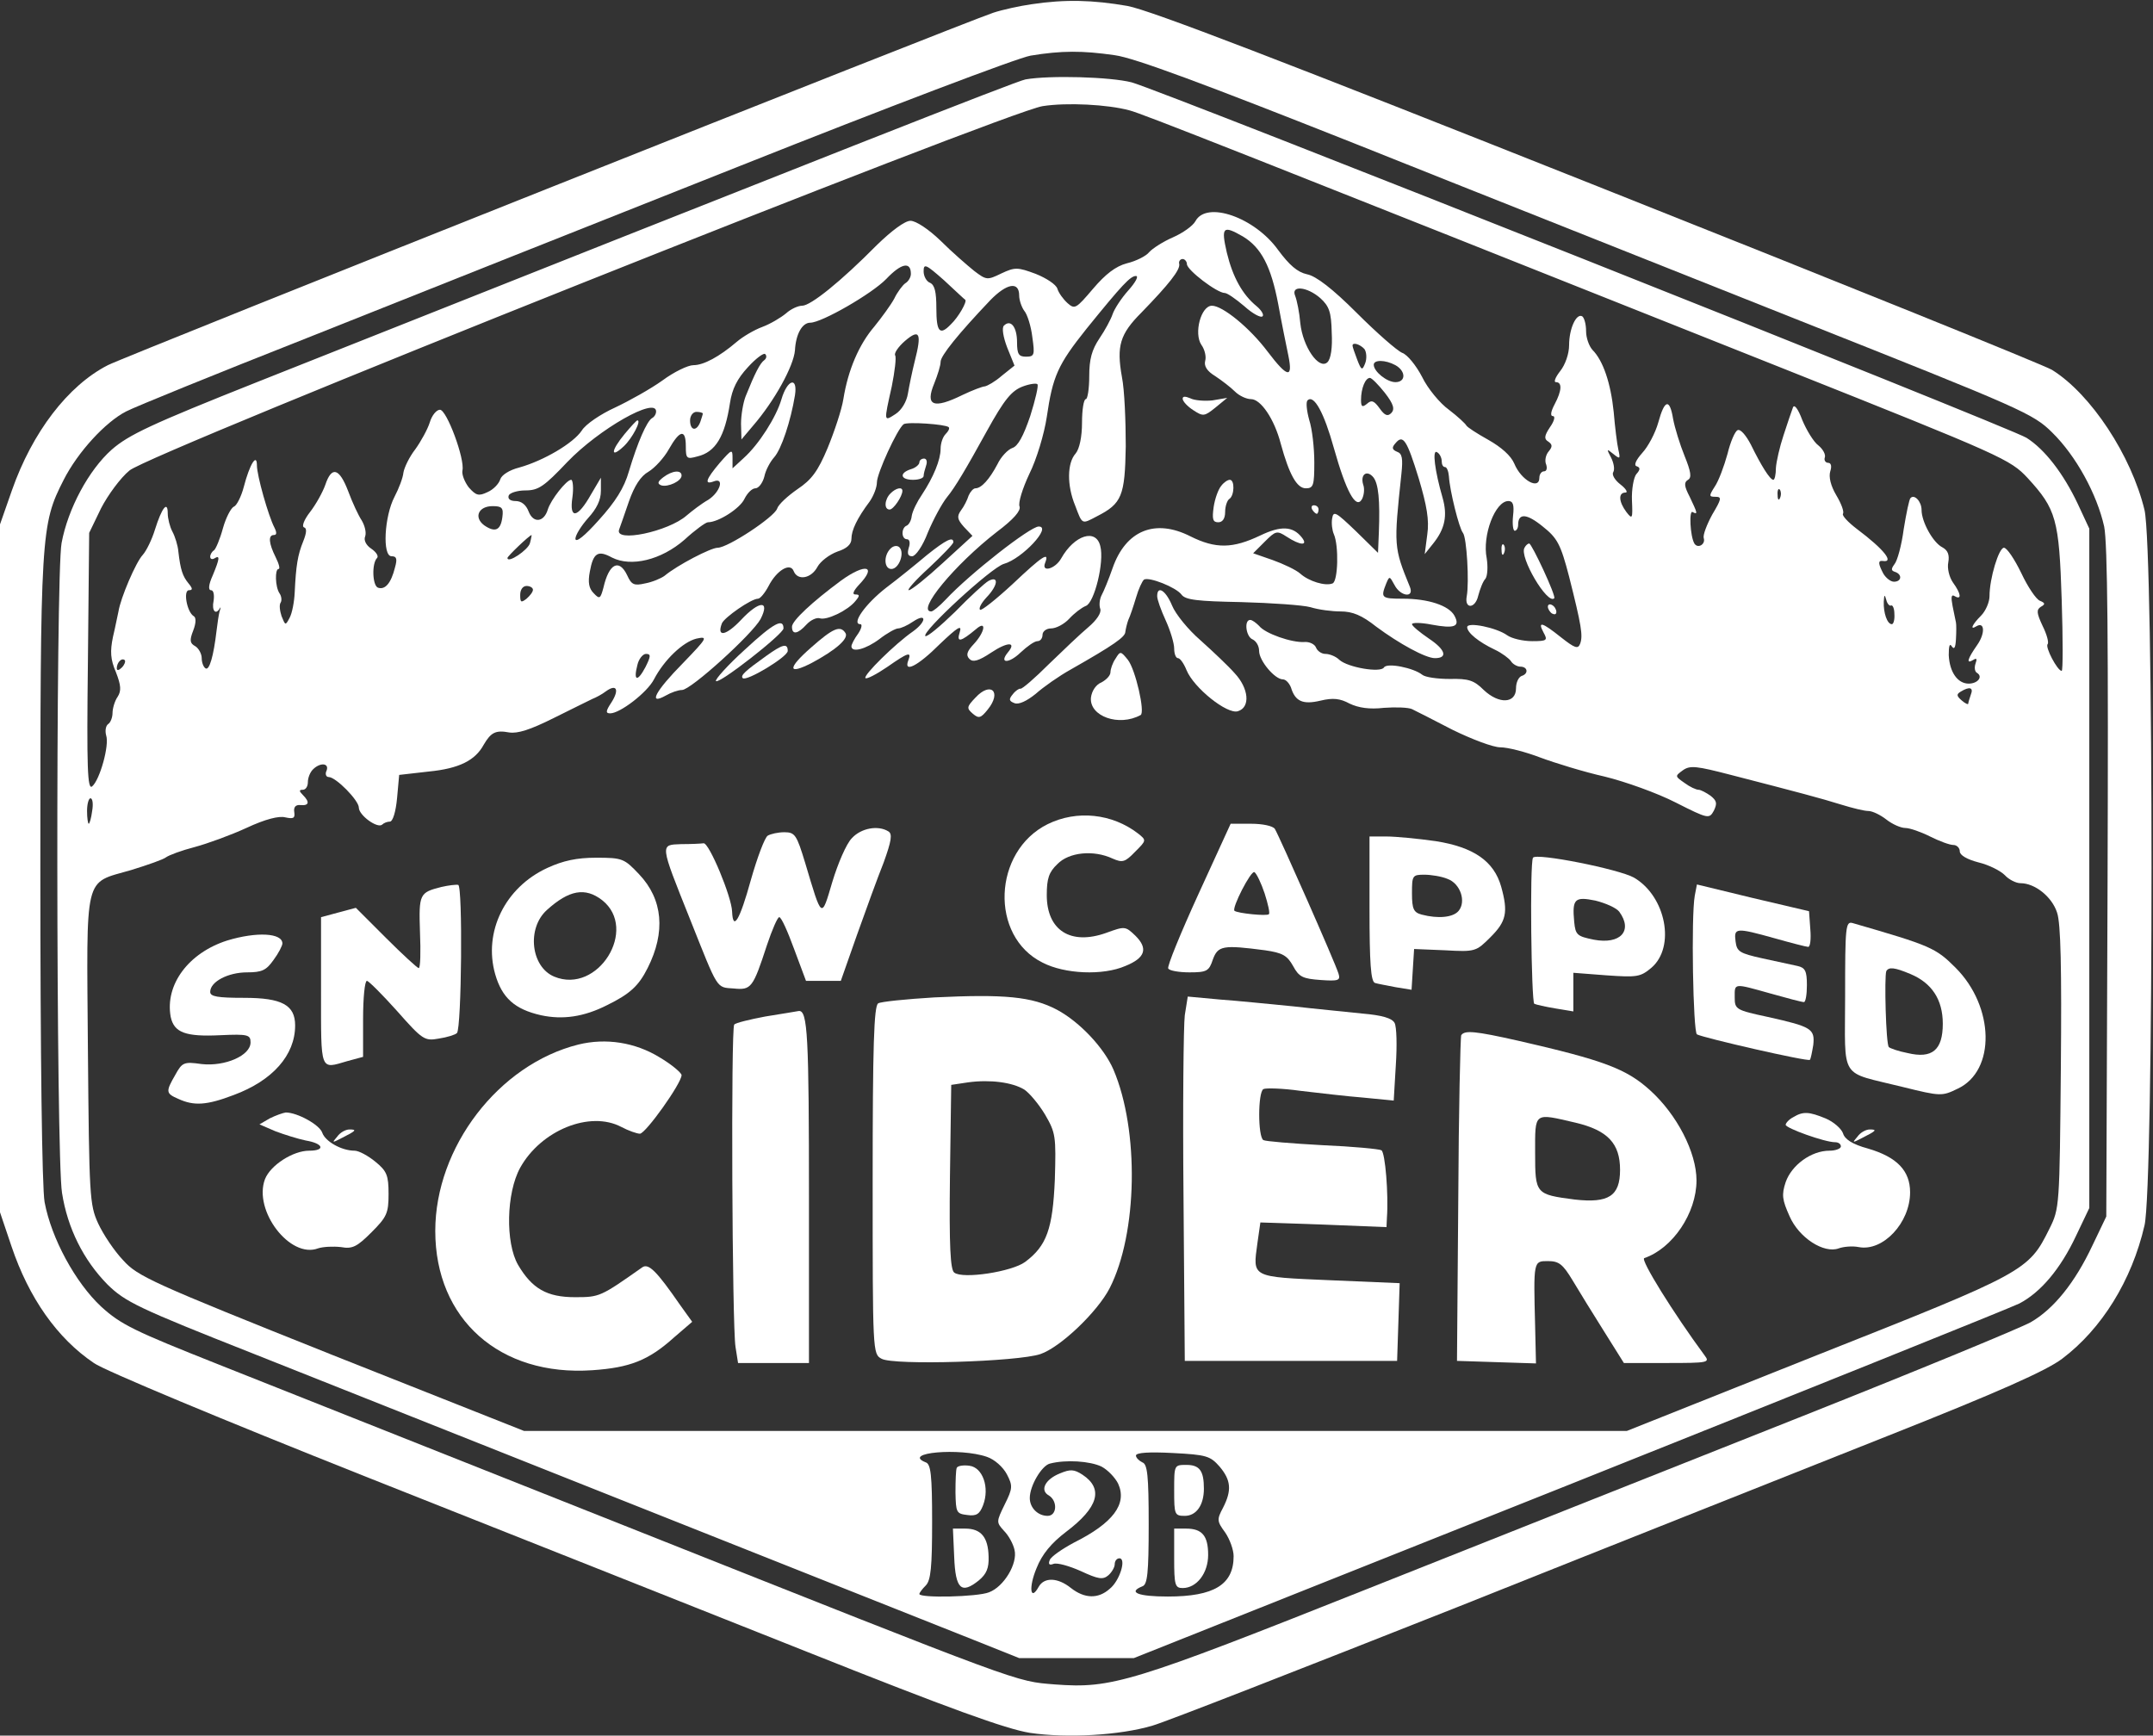 <svg width="676" height="545" viewBox="0 0 676 545" fill="none" xmlns="http://www.w3.org/2000/svg">
<rect x="0" y="0" width="676" height="545" fill="#333333" stroke="none"/>
<path d="M323.867 1.333C320.133 1.867 314.667 3.067 311.867 4C302.933 6.933 39.6 111.733 33.867 114.667C21.333 121.067 10.133 135.733 3.733 154L0 164.667V272.667V380.667L3.6 391.333C9.067 407.6 18 420.267 29.467 428C32.533 430.267 70.667 446.133 114.267 463.467C157.733 480.667 220.4 505.6 253.333 518.667C298.133 536.533 315.867 542.933 323.333 544.133C334.933 545.867 351.6 544.933 361.867 541.867C365.733 540.8 408.667 524 457.2 504.8C505.6 485.467 566.8 461.2 592.933 450.8C627.6 437.067 642.533 430.4 647.467 426.667C659.867 417.333 669.333 402.133 673.333 384.8C676.267 372.4 676.267 172.533 673.333 160.133C669.2 143.067 656.533 123.733 644.267 116.133C641.867 114.667 577.867 88.8 502 58.667C402.4 19.067 361.2 3.2 354 1.867C343.2 0 334.533 -0.267 323.867 1.333ZM350 17.333C356.133 18.133 378.267 26.4 425.333 45.067C462 59.733 524.933 84.667 565.067 100.667C634.933 128.4 638.4 129.867 644.4 135.867C651.867 143.2 658.4 155.2 660.667 165.333C661.733 170.667 662 201.067 661.733 277.333L661.333 382L656.933 391.2C651.467 402.8 644.8 411.067 637.6 415.2C634.533 416.933 602.267 430.267 566 444.667C529.733 459.067 468.533 483.333 430 498.667C354.933 528.533 349.067 530.267 331.2 528.933C318.533 527.867 322.933 529.467 197.067 479.467C142.933 458 85.2 435.067 68.8 428.533C42.267 418 38 416 31.733 410.267C23.733 402.8 16.133 388.933 14 377.467C13.2 373.067 12.667 332.133 12.667 272.8C12.667 167.2 12.8 164.8 20 150.667C24.4 142 33.067 132.533 39.6 129.2C42.4 127.733 68 117.333 96.4 106.133C124.8 94.8 185.867 70.533 232.267 52.133C278.533 33.733 319.6 18.133 323.6 17.467C333.333 15.867 339.867 15.867 350 17.333Z" fill="white"/>
<path d="M322 24.933C319.067 25.467 260.933 48.4 80.666 120C47.467 133.2 40.4 136.533 35.066 141.2C27.866 147.6 21.333 159.733 19.333 170.533C17.466 180.4 17.6 363.2 19.466 374.533C21.2 385.733 26.267 395.733 33.733 403.333C39.333 408.8 43.066 410.667 79.867 425.2C102 434 158.667 456.533 206 475.333C253.333 494.133 298.267 512 306 515.067L320 520.667H338H356L492.533 466.267C567.6 436.267 631.333 410.667 634 409.333C640.667 405.867 646.933 398.533 651.867 388L656 379.333V272.667V166L652.4 158.267C647.867 148.667 642 141.067 636.266 137.467C630.533 134 364.667 28.4 355.333 25.867C348.667 24.133 329.6 23.6 322 24.933ZM354.667 34.667C358.4 35.6 387.467 47.067 560.267 115.867C628.933 143.2 631.2 144.267 636.667 150.133C645.6 159.867 646.533 163.067 647.333 188.4C647.733 200.667 647.733 210.667 647.333 210.667C646 210.667 642 203.067 642.933 202.267C643.333 201.733 642.667 199.2 641.333 196.533C639.466 192.533 639.333 191.467 640.8 190.533C642.266 189.733 642.133 189.333 640.533 188.667C639.333 188.267 636.667 184.267 634.667 180C632.533 175.6 630.133 172 629.2 172C627.6 172 624.667 181.6 624.667 187.2C624.667 189.067 623.466 191.867 622 193.333C619.2 196.133 618.4 198 620.533 196.667C623.2 195.067 623.333 198.933 620.8 202.533C617.733 206.933 617.2 208.667 619.6 207.2C620.667 206.533 620.8 206.933 620.266 208.4C619.867 209.6 620 210.933 620.8 211.333C622.667 212.533 620.933 214.667 618.133 214.667C614.667 214.667 612.133 211.067 611.867 205.733C611.867 202.933 612.133 201.867 612.8 202.933C613.6 204.133 614 203.333 614.133 200.667C614.266 198.4 614.266 196.133 614.133 195.467C614 194.667 613.466 192.4 613.067 190.267C612.533 187.467 612.667 186.533 613.733 187.2C616 188.533 615.733 186.4 613.2 182.933C612 181.2 611.333 178.4 611.733 176.533C612.133 174.267 611.6 172.8 609.867 171.867C606.933 170.4 603.333 163.867 603.333 160.133C603.333 157.467 601.067 155.067 599.867 156.4C599.466 156.667 598.533 161.2 597.733 166.133C597.067 171.2 595.733 176.133 594.8 177.2C593.733 178.667 593.733 179.2 595.067 179.6C597.333 180.4 597.067 182.667 594.667 182.667C593.6 182.667 592.133 181.467 591.333 180.133C589.733 177.067 589.6 176 591.067 176.133C594.933 176.8 591.6 172.533 583.067 166.133C580.266 164 578.266 161.867 578.667 161.333C579.067 160.667 578.133 158.133 576.533 155.467C574.8 152.533 574.133 149.733 574.667 148C575.2 146.4 574.933 145.333 574 145.333C573.2 145.333 572.667 144.533 572.933 143.733C573.333 142.8 572.4 141.067 570.933 139.867C569.466 138.8 567.2 135.067 565.867 131.867C564.533 128.267 563.333 126.8 562.933 128C562.533 129.067 561.2 132.933 560 136.667C558.8 140.267 557.733 144.933 557.6 146.933C557.6 149.067 557.2 150.667 556.8 150.667C555.733 150.667 552.933 146.133 549.733 139.6C548.267 136.8 546.533 134.667 545.6 135.067C544.8 135.333 543.333 138.667 542.4 142.533C541.333 146.4 539.6 151.067 538.4 152.8C536.533 155.733 536.533 156 538.667 156C540.667 156 540.533 156.667 537.6 161.6C535.867 164.8 534.667 168 534.933 168.933C535.6 170.933 533.067 172.4 532 170.667C530.667 168.4 530.267 160 531.467 160.8C533.2 161.733 532.933 161.067 530.533 156C528.8 152.667 528.667 151.467 530 150.667C531.2 150 530.933 148.133 528.933 143.2C527.467 139.6 525.867 134.4 525.333 131.6C524.267 125.067 522.667 125.333 520.667 132.667C519.733 136 517.467 140.267 515.6 142.267C513.6 144.533 512.933 146.133 513.867 146.4C515.067 146.8 515.067 147.467 513.733 148.933C512.933 150 512.267 153.733 512.4 157.067C512.667 162.933 512.533 163.2 510.667 160.8C508.267 157.6 508 154.667 510.4 154.667C511.2 154.667 510.533 153.467 508.8 152.133C507.067 150.8 506 149.067 506.533 148.267C507.067 147.333 506.667 145.333 505.867 143.733C504.4 140.933 504.4 140.8 506.533 142.533C508.667 144.267 508.8 144.133 508.133 141.2C507.733 139.467 507.067 134.133 506.667 129.333C505.733 120.267 503.333 113.2 500 109.867C498.933 108.667 498 106.133 498 104C498 101.867 497.467 99.867 496.8 99.333C494.933 98.267 492.667 103.2 492.667 108.4C492.667 111.067 491.467 114.533 489.867 116.533C488.4 118.4 487.733 120 488.533 120C490.533 120 490.4 122.667 488.133 126.933C486.933 129.2 486.667 130.667 487.6 130.667C488.4 130.667 488 132.267 486.667 134.133C484.8 136.933 484.8 137.867 486.133 138.667C487.467 139.6 487.467 140.267 486.267 141.733C485.333 142.8 484.933 144.667 485.467 145.867C485.867 147.067 485.6 148 484.8 148C484 148 483.333 148.933 483.333 150C483.333 154 477.6 150.8 475.467 145.6C474.4 143.067 471.333 140.4 467.333 138.133C463.733 136.133 460.667 134.133 460.4 133.6C460.133 133.067 457.733 130.8 454.933 128.667C452.133 126.667 448.267 122 446.533 118.4C444.667 114.8 441.867 111.333 440.267 110.8C438.667 110.133 432.267 104.533 426 98.267C418.4 90.667 413.2 86.667 410.4 86.133C407.333 85.467 404.8 83.2 401.333 78.533C394 68.267 378.8 62.933 375.333 69.467C374.533 70.933 371.333 73.2 368.267 74.533C365.2 75.867 361.867 78 360.8 79.2C359.867 80.4 356.667 82 353.867 82.667C350.267 83.6 347.067 86.133 343.2 90.667C337.867 96.933 337.467 97.2 335.2 95.2C333.867 94 332.4 92 332 90.667C331.6 89.333 328.533 87.333 325.2 86C319.467 83.867 318.667 83.867 314.4 85.867C310 88 309.733 88 305.867 85.067C303.733 83.333 298.933 79.2 295.333 75.6C291.6 72 287.6 69.333 285.867 69.333C284.133 69.333 280 72.4 275.333 76.933C264 88.4 254.533 96 251.867 96C250.533 96 248.267 97.067 246.8 98.4C245.2 99.733 241.867 101.733 239.333 102.667C236.8 103.6 233.2 105.733 231.333 107.333C225.867 112 220.933 114.667 217.733 114.667C216 114.667 211.6 116.8 208 119.467C204.267 122.133 197.6 125.867 193.067 128C188.667 130 183.867 133.2 182.667 135.2C180 139.2 170.667 144.667 163.067 146.8C159.867 147.6 157.467 149.2 157.067 150.533C156.667 151.867 154.933 153.733 153.066 154.533C150.267 155.867 149.467 155.6 147.2 153.067C145.867 151.333 144.933 148.933 145.2 147.733C146 144.133 140.267 128.667 138.133 128.667C137.067 128.667 135.6 130.4 134.933 132.667C134.267 134.8 132.133 138.667 130.4 141.067C128.533 143.467 126.933 146.8 126.667 148.4C126.533 150 125.2 153.467 123.867 156C120.667 162.133 120 174.667 122.933 174.667C124.533 174.667 124.8 175.467 124 178.267C122.8 183.067 120.933 185.333 118.667 184.533C116.933 183.867 116.667 176.933 118.4 175.2C118.933 174.667 118.133 173.333 116.533 172.267C114.933 171.2 114.133 169.6 114.667 168.4C115.066 167.2 114.533 165.067 113.6 163.467C112.533 161.867 110.667 157.867 109.333 154.267C106.533 146.933 104.133 146.267 102.133 152.267C101.333 154.533 99.2 158.4 97.333 160.8C95.466 163.2 94.666 165.333 95.466 165.6C96.4 165.867 96.266 167.333 95.2 170C93.466 174.267 92.933 177.6 92.533 186C92.4 188.933 91.733 192.533 90.933 194C89.6 196.533 89.6 196.4 88.4 193.467C87.867 191.867 87.6 189.867 88.133 189.2C88.533 188.533 88.4 187.2 87.733 186.267C86.4 184.267 86.266 178.667 87.466 178.667C88 178.667 87.6 177.067 86.533 174.933C84.4 170.667 84.133 168 86 168C86.933 168 86.933 167.2 86.133 165.6C84.266 162 80.666 149.333 80.666 146.133C80.666 142.133 78.4 145.733 76.533 152.933C75.733 156 74.266 158.8 73.466 159.067C72.533 159.467 70.933 162.533 70 165.867C69.067 169.333 67.733 172.4 67.2 172.8C66.533 173.2 66 174.133 66 174.8C66 175.6 66.666 175.733 67.333 175.333C69.067 174.267 69.067 175.2 66.8 180.667C65.466 183.6 65.333 185.333 66.266 185.333C67.067 185.333 67.333 186.8 67.067 188.667C66.4 191.733 67.733 193.333 69.067 190.933C69.333 190.4 69.333 190.933 68.933 192C68.666 193.067 68.266 195.733 68 198C67.067 206 65.733 210.667 64.533 209.867C63.867 209.467 63.333 208 63.333 206.667C63.333 205.333 62.4 203.6 61.333 202.933C59.6 202 59.467 201.067 60.666 198C61.6 195.6 61.6 193.867 60.8 193.467C58.666 192.133 57.467 185.333 59.333 185.333C60.533 185.333 60.533 184.8 59.2 183.2C57.333 180.933 56.666 178.933 56 173.2C55.867 171.333 54.933 168.4 54.133 166.933C53.333 165.467 52.666 162.8 52.666 161.2C52.666 157.067 50.8 159.467 48.666 166.267C47.733 169.333 46 172.933 44.8 174.267C42.666 176.533 37.867 187.733 37.2 192C36.933 193.067 36.267 196.667 35.467 200C34.533 204.533 34.666 207.067 36.4 211.067C38 215.2 38.133 216.933 36.933 218.8C36 220.133 35.333 222.533 35.333 223.867C35.333 225.333 34.666 226.933 34 227.333C33.2 227.867 32.933 229.467 33.333 230.933C34.4 234 31.333 244.933 28.933 246.933C27.466 248.133 27.2 241.333 27.6 207.867L28 167.333L31.733 159.6C33.867 155.467 37.867 150 40.666 147.733C47.066 142.267 315.733 35.2 327.333 33.333C334.933 32.133 347.867 32.8 354.667 34.667ZM390.267 74.267C396 77.733 399.067 83.6 401.333 95.467C402.4 101.333 403.867 108.533 404.533 111.733C406 118.933 404.267 118.667 398 110.4C392.4 102.933 383.867 96 380.533 96C377.067 96 374.8 104.667 377.2 108.267C378.267 109.733 378.8 112 378.4 113.333C378 114.933 378.933 116.533 381.6 118.133C383.6 119.467 386.4 121.6 387.733 122.933C389.067 124.267 391.333 125.333 392.8 125.333C395.867 125.333 400.133 131.6 402.133 139.333C404.8 149.067 407.2 153.333 410 153.333C412.4 153.333 412.667 152.4 412.667 145.2C412.667 140.667 412 134.667 411.067 131.867C410.267 128.933 410 126.267 410.533 125.733C412.533 123.733 415.733 129.6 418.8 140.667C422.667 154.4 425.733 160 427.6 156.8C428.267 155.6 428.533 153.467 428 152.133C427.067 148.933 429.2 147.467 431.2 149.867C432.8 151.867 433.333 157.067 432.933 167.2L432.667 173.6L425.733 166.8C419.467 160.8 418.667 160.267 418.267 162.8C418 164.267 418.267 166.533 418.8 167.733C420.4 171.333 420.133 182.533 418.4 183.2C416.133 184.133 410.933 182.533 408.267 180.133C406.933 178.933 402.933 177.067 399.6 175.867L393.467 173.733L397.067 170.133C400.533 166.667 400.933 166.533 404 168.533C408.267 171.333 410.933 171.467 408.667 168.667C405.867 165.2 402.133 165.067 395.733 168.133C387.067 172.267 381.733 172.4 373.733 168.4C362.667 162.8 353.467 166.533 349.333 178.4C348.133 181.867 346.533 185.733 345.867 186.933C345.2 188.267 345.067 190.133 345.467 191.2C345.867 192.4 344.4 194.667 341.733 196.933C339.333 198.933 333.733 204.267 329.333 208.533C324.933 212.933 320.933 216.4 320.4 216.267C320 216.133 318.8 216.933 318 218C316.667 219.6 316.8 220.133 318.533 220.8C319.867 221.333 322.4 220.133 325.2 217.867C327.6 215.733 332.533 212.267 336.133 210.267C349.733 202.533 353.333 200 353.333 198.4C353.467 197.467 353.867 195.733 354.267 194.667C354.8 193.6 355.867 190.4 356.667 187.733C357.467 184.933 358.667 182.4 359.2 182C360.8 181.067 369.2 184.4 370.933 186.667C372.133 188.4 376 188.8 389.733 189.067C399.2 189.333 409.067 190 411.467 190.667C414 191.467 418.267 192 420.933 192C424.667 192 427.6 193.2 432.133 196.8C439.333 202.133 447.6 206.667 450.533 206.667C454.667 206.667 453.867 204 448.667 200.533C445.733 198.533 443.333 196.533 443.333 196C443.333 195.467 446.133 195.467 449.467 196.133C456.667 197.467 458.533 196.8 456.667 193.333C454.933 190.133 448.4 188 440.533 188C433.733 188 433.467 187.733 435.2 183.333C436.267 180.8 436.267 180.8 437.867 183.733C439.733 187.333 444.133 187.867 442.667 184.267C437.6 171.867 437.6 171.467 440 148.933C440.533 144 440.267 142.4 438.667 141.867C437.067 141.2 436.933 140.533 438.133 139.2C440.533 136.267 441.733 138.133 445.467 150.267C448 158.8 448.8 163.333 448.133 167.867L447.333 174L450 170.667C453.733 166 454.533 161.867 452.933 156.267C450.533 148 449.6 140.933 451.2 142C452 142.4 452.667 143.733 452.667 144.8C452.667 145.867 453.067 146.667 453.733 146.667C454.267 146.667 454.8 148 454.933 149.6C455.2 154.133 458.133 165.867 459.333 167.333C460.533 168.8 461.333 182.8 460.533 187.2C459.733 191.333 463.2 191.2 464.133 187.067C464.667 185.067 465.6 182.533 466.4 181.733C467.067 180.8 467.2 177.867 466.8 175.333C465.333 168.133 469.467 157.333 473.6 157.333C475.067 157.333 475.467 158.533 475.067 162C474.8 164.533 475.067 166.667 475.6 166.667C476.133 166.667 476.667 165.867 476.667 164.8C476.667 161.067 479.333 161.2 484.4 165.333C488.933 168.933 490 170.8 492.667 181.067C496.533 196.4 497.067 199.6 496.133 202.133C495.467 203.867 494.533 203.6 490.133 200.133C484.133 195.333 482.667 194.933 484.667 198.667C486 201.067 485.733 201.333 481.067 201.333C478.267 201.333 474.667 200.533 473.2 199.467C469.867 197.067 460.667 195.2 460.667 196.933C460.667 198.667 464.267 201.6 469.333 204C471.6 205.067 473.867 206.8 474.4 207.6C474.933 208.533 476.4 209.333 477.333 209.333C479.733 209.333 480 211.6 477.733 212.267C476.8 212.667 476 214.267 476 216.133C476 220.933 470.667 221.2 465.867 216.667C462.8 213.6 461.067 213.067 455.2 213.2C451.333 213.2 447.467 212.667 446.533 211.867C443.867 209.733 435.467 208 434.533 209.6C433.467 211.333 423.2 209.6 420.533 207.2C419.467 206.133 417.467 205.333 416.133 205.333C414.933 205.333 413.6 204.4 413.2 203.333C412.8 202.267 411.067 201.467 409.6 201.6C405.6 201.867 397.2 198.933 395.333 196.533C394.4 195.6 393.2 194.667 392.533 194.667C390.533 194.667 391.2 200 393.333 200.8C394.4 201.333 395.333 202.8 395.333 204.4C395.333 207.467 400.267 213.333 402.8 213.333C403.733 213.333 404.8 214.533 405.333 215.867C406.667 220.267 409.067 221.333 414.667 220C418.533 219.067 420.8 219.333 423.733 220.933C426.533 222.267 430 222.8 434.533 222.267C438.267 222 442.133 222.133 443.333 222.667C444.4 223.2 450.267 226.133 456.133 229.2C462.133 232.133 468.8 234.667 471.067 234.667C473.467 234.667 479.067 236.133 483.6 237.867C488.267 239.6 497.333 242.4 503.867 243.867C510.4 245.467 520.4 249.067 526.133 252C536.4 257.2 536.667 257.2 538.133 254.533C539.2 252.267 539.067 251.467 537.067 249.867C535.733 248.933 534 248 533.333 248C532.533 248 530.533 247.067 528.933 245.867C525.867 243.733 525.867 243.733 528.4 241.867C530.667 240.267 532.667 240.533 543.467 243.333C564.667 248.8 571.733 250.667 578.133 252.667C581.6 253.733 585.333 254.667 586.667 254.667C587.867 254.667 590.4 255.867 592.266 257.333C594.133 258.8 596.8 260 598.266 260C599.6 260 603.067 261.2 606 262.667C608.933 264.133 612.133 265.333 613.333 265.333C614.4 265.333 615.333 266.267 615.333 267.333C615.333 268.533 617.6 269.867 621.2 270.8C624.533 271.6 628.133 273.467 629.466 274.8C630.667 276.133 632.933 277.333 634.4 277.333C638.933 277.333 644.266 281.6 645.867 286.533C647.067 289.867 647.333 304.4 647.067 335.333C646.667 378.8 646.667 379.467 643.466 385.867C636.933 399.067 636 399.6 570.667 425.467L510.8 449.333H337.6H164.533L104 425.333C47.6 402.8 43.2 400.8 38.666 395.733C35.867 392.8 32.4 387.6 30.8 384.133C28.133 378.267 28 375.733 27.6 329.467C27.2 273.467 26.133 277.6 41.2 273.2C46.4 271.6 51.333 269.867 52.133 269.2C53.066 268.533 56.933 267.067 61.066 266C65.067 264.933 72.4 262.267 77.333 260C83.333 257.2 87.6 256.133 89.6 256.667C92.133 257.2 92.666 256.933 92.4 255.067C92.133 253.467 92.8 252.667 94.266 252.8C97.067 253.067 97.333 251.867 95.067 249.6C93.867 248.4 93.867 248 95.067 248C96 248 96.666 246.933 96.666 245.6C96.666 244.267 97.333 242.533 98.266 241.6C100.533 239.333 103.466 239.6 102.533 242C102 243.067 102.4 244 103.2 244C105.466 244 112.667 251.333 112.667 253.6C112.667 256 118.533 260.267 120 258.933C120.533 258.4 121.6 258 122.4 258C123.333 258 124.267 254.933 124.667 250.667L125.333 243.333L134.667 242.267C144.133 241.333 149.2 238.8 151.867 233.867C154.133 230 155.6 229.2 159.867 230C162.533 230.4 166.4 229.2 173.867 225.467C179.467 222.667 184.933 220 186 219.467C187.067 219.067 189.067 218 190.267 217.067C193.6 214.667 194.533 216.533 192 220.533C190.133 223.333 190.133 224 191.6 224C194.667 224 203.2 217.467 205.333 213.333C208.533 207.2 214.4 201.6 218.667 200.533C222.4 199.733 222.133 200.267 214.4 208.267C205.733 217.067 203.333 221.6 209.067 218.4C210.667 217.467 212.933 216.667 214.133 216.667C216.933 216.667 236.267 199.067 238.8 194.4C241.867 188.4 238.4 188.533 232.667 194.667C228 199.6 224.933 200.267 226.667 195.733C227.467 193.867 235.867 188 238 188C238.667 188 240.133 186.267 241.333 184C243.867 179.067 248.133 176.533 249.2 179.333C250.4 182.4 254.667 181.733 256.667 178C257.6 176.267 260.4 174.133 262.933 173.2C265.867 172.267 267.333 170.933 267.333 169.2C267.333 166.533 269.067 162.8 273.067 157.467C274.267 155.733 275.333 153.067 275.333 151.467C275.333 148.667 281.733 134.667 283.733 133.2C284.933 132.4 296.8 133.2 297.867 134.133C298.267 134.533 297.733 135.467 296.933 136.267C296 137.2 295.333 139.2 295.333 140.933C295.333 144.4 293.067 149.867 289.467 155.333C288 157.467 286.533 160.4 286.267 162C286.133 163.467 285.333 164.8 284.667 165.067C282.933 165.733 282.933 169.333 284.8 169.333C285.6 169.333 285.867 170.533 285.333 172C284.8 173.867 285.067 174.667 286.4 174.667C287.467 174.667 289.733 171.467 291.333 167.2C293.067 163.067 295.733 158.133 297.333 156.133C299.867 153.067 303.333 147.2 309.867 135.333C315.333 125.467 317.6 122.667 321.2 121.333C323.333 120.533 325.467 120.267 325.733 120.667C326.133 121.067 325.067 125.6 323.467 130.667C321.333 136.933 319.6 140.133 317.867 140.667C316.4 141.2 314.267 143.467 313.2 145.733C310.667 150.533 308.133 153.333 306.267 153.333C305.6 153.333 304.667 154.4 304.133 155.6C303.733 156.933 302.667 159.067 301.733 160.267C300.4 162.133 300.533 163.067 302.667 165.467L305.333 168.267L296 176.8C290.933 181.467 286.133 185.333 285.333 185.333C284.667 185.333 287.467 182.133 291.733 178.267C295.867 174.4 299.333 170.8 299.333 170.267C299.333 168.4 297.067 169.467 291.067 174.267C287.733 177.067 282 181.733 278.267 184.533C271.733 189.6 267.2 196 270.133 196C270.8 196 270.533 197.333 269.467 198.933C268.267 200.533 267.333 202.4 267.333 202.933C267.333 205.067 271.867 203.867 276.133 200.667C278.533 198.8 281.2 197.333 282 197.333C282.8 197.333 284.933 196.4 286.667 195.2C291.067 192.267 290.933 195.2 286.667 198.267C281.067 202.133 270.933 212.133 271.733 212.933C272.133 213.333 275.2 211.733 278.533 209.467C285.2 204.8 286.267 204.533 285.2 207.333C283.6 211.467 288.133 209.2 295.067 202.267C300.667 196.933 302.133 196 301.333 198.533C300.267 201.867 301.6 201.6 306.4 197.6C309.867 194.533 309.333 198.4 305.733 202.267C303.6 204.533 303.2 205.733 304.4 206.933C305.467 208 307.2 207.6 311.2 204.933C316.4 201.467 319.333 201.467 316.4 204.933C313.6 208.4 316.8 208.4 320.4 204.933C322.533 202.933 324.8 201.333 325.733 201.333C326.667 201.333 327.333 200.4 327.333 199.333C327.333 198.267 328.533 197.333 330 197.333C331.6 197.333 334.133 196 335.733 194.267C337.333 192.533 339.6 190.8 340.933 190.267C343.6 189.333 346.8 176.4 345.467 171.467C344.133 165.867 337.333 168 333.2 175.333C331.333 178.667 326.933 179.867 328.133 176.8C329.6 173.067 327.467 174.4 317.867 183.467C312.667 188.267 308.133 191.867 307.733 191.467C307.2 191.067 308.133 189.333 309.733 187.6C313.333 183.867 313.733 180.667 310.4 182.4C309.2 183.067 304.4 187.467 299.867 192.133C295.2 196.667 291.067 200.133 290.533 199.733C289.333 198.4 311.333 178.133 315.2 177.067C320.933 175.467 330.4 165.333 326.133 165.333C323.467 165.333 304.533 180.133 296.933 188.267C294.933 190.4 292.933 192 292.4 192C287.6 192 299.733 177.333 312.933 167.067C318.267 163.067 320.533 160.4 320.133 159.067C319.6 158 321.067 153.333 323.2 148.8C325.467 144.267 327.867 136.267 328.667 130.933C330.533 118.133 332.133 114.533 341.067 103.333C352.4 89.333 354.933 86.667 356.667 86.667C357.6 86.667 356.533 88.667 354.267 91.2C352 93.733 349.867 97.067 349.333 98.667C348.8 100.267 346.933 103.733 345.2 106.267C342.8 109.867 342 112.8 342 118.133C342 122.133 341.467 125.333 340.933 125.333C340.267 125.333 339.733 128.667 339.733 132.667C339.733 137.2 338.933 140.933 337.733 142.4C335.067 145.333 334.933 152.4 337.6 158.8C339.867 164.8 339.6 164.667 344.4 162.133C352.267 158.133 353.2 155.733 353.467 140.133C353.467 132.133 353.067 122.4 352.267 118.4C350.533 108.667 351.6 104.933 358.4 98.133C367.067 89.2 370.533 84.8 370.267 82.933C370 82.133 370.533 81.333 371.333 81.333C372 81.333 372.667 82.133 372.667 82.933C372.667 84.8 382.133 92 384.533 92C385.333 92 388 93.867 390.667 96.133C393.333 98.533 395.867 99.867 396.4 99.333C396.933 98.933 396.133 97.467 394.533 96.133C390.133 92.533 387.067 87.067 385.2 79.333C383.333 71.2 384 70.667 390.267 74.267ZM286 86C286 87.067 285.2 88.4 284.267 88.933C283.467 89.467 281.733 91.733 280.8 93.733C279.733 95.733 276.8 99.733 274.533 102.533C269.733 108.133 266.267 116.133 264.8 125.333C264.267 128.667 262 135.467 259.867 140.667C256.8 148 254.8 150.667 250.4 153.6C247.333 155.733 244.4 158.4 244 159.733C243.067 162.4 228.533 172 225.333 172C223.2 172 212.667 177.467 208.667 180.8C207.6 181.6 204.8 182.8 202.533 183.2C199.067 184 198.267 183.6 196.933 180.667C194.4 175.333 191.2 176.933 189.467 184.533C188.533 188 188.267 188.267 186.4 186.267C184.933 184.8 184.533 182.933 185.2 179.467C186.267 173.6 187.733 172.667 192.133 175.067C198.133 178.133 207.6 175.867 214.933 169.467C218.267 166.4 221.6 164 222.267 164C225.6 164 232.4 159.6 233.733 156.667C234.667 154.8 236.133 153.333 237.2 153.333C238.133 153.333 239.467 151.733 240 149.6C240.4 147.6 241.867 144.933 243.067 143.6C245.333 141.067 248.267 132.267 249.6 124.133C250.533 118.133 247.2 119.067 245.333 125.467C243.733 130.933 238.267 139.6 233.467 143.867L230 147.067V144C230 140.933 229.867 140.933 226 145.333C221.6 150.533 221.067 152.267 224 151.2C227.6 149.733 226.133 154.533 222.4 156.933C220.267 158.133 217.333 160.4 215.6 161.867C209.867 166.933 192.8 170.533 194.4 166.267C194.667 165.467 196.133 161.467 197.467 157.467C199.2 152.533 201.2 149.467 203.6 148.133C205.6 146.933 208.533 143.733 210 141.067C213.467 134.933 215.333 134.667 215.333 140.133C215.333 144 215.6 144.267 218.933 143.333C224.667 142 227.6 137.067 229.2 126.533C229.867 122.133 231.467 118.933 234.8 115.333C237.333 112.533 239.867 110.667 240.267 111.2C240.8 111.733 240.667 112.533 240 113.067C238.667 114 237.067 117.067 234.133 124.4C233.333 126.4 232.667 130.4 232.667 133.067L232.8 138L236.4 133.733C243.2 125.867 249.2 114.933 249.6 110C249.867 104.933 251.867 101.333 254.4 101.333C258 101.333 273.733 92.267 278.267 87.6C282.933 82.667 286 82 286 86ZM303.067 94.133C303.733 94.667 300.933 99.6 298.533 101.867C295.067 105.467 294 104.267 294 96.8C294 91.6 293.467 89.467 292 88.8C290.933 88.4 290 86.8 290 85.2C290 82.667 290.667 82.933 296.4 88C299.867 91.2 302.8 94 303.067 94.133ZM320 92.8C320 94.267 320.8 96.533 321.6 97.6C322.533 98.667 323.733 102.4 324.133 105.867C324.933 111.467 324.8 112 322.133 112C319.867 112 319.333 111.2 319.333 107.467C319.333 102.667 317.333 100.133 315.2 102.267C314.533 102.933 314.933 105.733 316.267 109.2L318.533 114.8L314.533 118C312.4 119.867 310 121.2 309.2 121.333C308.533 121.333 305.333 122.533 302.267 124C293.067 128.533 290.4 127.467 293.333 120.4C294.4 117.733 295.333 114.8 295.333 113.6C295.333 111.733 300.8 104.933 310.933 94.267C316.133 88.933 320 88.267 320 92.8ZM414.533 93.6C417.333 96.133 418 98 418.133 104.4C418.4 109.2 417.867 112.667 416.8 113.733C414.133 116.267 409.067 108.933 408.267 101.467C408 98.133 407.2 94.267 406.667 92.933C405.2 89.467 410.4 90 414.533 93.6ZM287.2 113.467C286.4 116.667 285.467 121.2 285.067 123.6C284.667 126.133 283.067 128.8 281.2 130C277.467 132.4 277.467 132.667 280 121.333C280.933 116.667 281.467 112.267 281.067 111.6C280.667 110.933 282 108.933 284.133 107.067C288.8 103.067 289.467 104.667 287.2 113.467ZM428.4 109.6C429.067 110.533 429.2 112.533 428.667 114C427.733 116.4 427.467 116.4 426.133 112.933C425.333 110.8 424.667 108.933 424.667 108.533C424.667 107.333 427.067 108.133 428.4 109.6ZM438.133 114.667C441.467 116.533 441.467 120 438.133 120C435.467 120 431.333 116.667 431.333 114.533C431.333 112.933 434.933 112.933 438.133 114.667ZM434.8 123.333C437.6 126.933 438 128.533 436.8 129.733C435.733 130.8 434.8 130.533 433.2 128.267C431.467 125.867 430.667 125.467 429.2 126.8C427.733 128 427.333 127.733 427.333 125.6C427.333 122 428.667 118.667 430.133 118.667C430.667 118.667 432.8 120.8 434.8 123.333ZM206 129.2C206 130 205.467 130.933 204.667 131.333C203.067 132.4 200.267 138.667 197.467 148C196 153.2 193.2 157.6 188 163.333C183.6 168.267 180.8 170.533 180.667 169.2C180.667 168 182.533 165.067 184.667 162.667C187.333 159.733 188.667 157.067 188.667 154.133V150L185.6 155.2C181.333 162.8 178.667 163.2 179.733 156.133C180.133 153.2 179.867 150.667 179.333 150.667C177.867 150.667 172.933 156.933 172 160C170.8 164 167.467 164.4 166 160.667C165.2 158.533 163.733 157.333 161.867 157.333C160.267 157.333 159.333 156.667 159.733 155.6C160 154.8 162.4 154 164.933 154C169.067 154 170.8 152.8 178.133 145.067C188.133 134.667 206 124.533 206 129.2ZM220.667 129.867C220.667 130.133 220.267 131.333 219.867 132.533C218.667 135.6 216.667 135.2 216.667 132C216.667 130.533 217.6 129.333 218.667 129.333C219.733 129.333 220.667 129.6 220.667 129.867ZM558.933 156.267C558.533 157.333 558.133 156.933 558.133 155.467C558 154 558.4 153.2 558.8 153.733C559.2 154.133 559.333 155.333 558.933 156.267ZM157.733 162.4C157.2 166.533 155.467 167.333 152 164.933C148.667 162.4 150.267 158.933 154.667 158.933C157.6 158.933 158.133 159.467 157.733 162.4ZM166.4 170.533C165.867 172.667 159.333 177.067 159.333 175.2C159.333 174.667 166.133 168.133 166.933 168C166.933 168 166.8 169.067 166.4 170.533ZM167.333 185.2C167.333 185.867 166.4 187.067 165.333 188C163.6 189.333 163.333 189.2 163.333 186.8C163.333 185.2 164.133 184 165.333 184C166.4 184 167.333 184.533 167.333 185.2ZM593.733 190.133C594.266 189.867 594.8 191.067 594.8 192.8C594.933 194.533 594.533 196 594 196C592.533 196 591.333 192.4 591.466 188.933C591.6 186.667 591.733 186.533 592.266 188.4C592.533 189.6 593.333 190.4 593.733 190.133ZM202.667 209.467C200.133 214.267 198.8 213.867 200.133 208.8C200.533 206.933 201.867 205.333 202.8 205.333C204.4 205.333 204.4 206 202.667 209.467ZM38.267 209.6C37.333 210.533 36.666 210.667 36.666 209.867C36.666 208 38.267 206.4 39.2 207.333C39.467 207.733 39.066 208.8 38.267 209.6ZM618.8 218.133C618.4 219.333 618 220.533 618 220.933C618 221.333 617.067 220.933 616 220C614.266 218.533 614.266 218 615.6 217.2C618.4 215.467 619.733 215.867 618.8 218.133ZM28.933 254.667C28.666 256.8 28.133 258.667 27.866 258.667C27.6 258.667 27.333 256.8 27.333 254.667C27.333 252.4 27.866 250.667 28.4 250.667C29.067 250.667 29.333 252.4 28.933 254.667ZM309.867 457.467C312.267 458.267 314.933 460.667 316.133 462.933C318 466.533 318 467.333 315.467 472.4C312.8 477.867 312.8 478 315.2 480.667C316.667 482.133 318.133 484.8 318.533 486.667C319.6 490.933 315.2 498.267 310.533 500C306.933 501.467 288.667 501.867 288.667 500.533C288.667 500.133 289.6 498.933 290.667 497.867C292.267 496.267 292.667 492 292.667 477.867C292.667 463.2 292.267 459.733 290.667 459.2C282.933 456.133 301.467 454.533 309.867 457.467ZM382.933 460.533C386.533 464.8 386.8 468 384 473.467C382 477.2 382.133 477.733 384.667 481.2C386.133 483.333 387.333 486.667 387.333 488.667C387.333 497.6 381.2 501.333 366.667 501.333C357.333 501.333 354 500 358.667 498.133C360.267 497.6 360.667 494.133 360.667 478.667C360.667 463.2 360.267 459.733 358.667 459.2C357.6 458.667 356.667 457.733 356.667 457.067C356.667 456.133 360.8 455.867 368.267 456.267C378.8 456.8 380 457.2 382.933 460.533ZM345.867 460.533C347.867 461.6 350.133 464 351.067 465.867C354 472.267 349.467 478.267 337.2 484.4C333.467 486.4 330 488.8 329.6 489.867C329.067 491.2 329.467 491.6 330.8 491.067C332 490.667 335.733 491.733 339.333 493.333C344.8 495.867 346.267 496.133 348 494.667C349.067 493.733 350 492.133 350 491.2C350 490.133 350.667 489.333 351.467 489.333C353.733 489.333 351.6 496.4 348.4 498.933C344.8 502.133 340.533 502 336.267 498.667C332.133 495.333 327.867 495.2 326.133 498.267C323.467 503.067 322.933 498.4 325.467 492.4C327.2 488 330.133 484.533 334.667 481.067C344.933 473.333 346.533 467.467 339.867 463.067C337.2 461.333 336 461.333 332.8 462.667C328.133 464.533 326.4 468 329.333 469.6C332.133 471.333 331.867 476 328.933 476C325.867 476 323.333 473.467 323.333 470.4C323.333 466.533 327.067 460.267 329.6 459.6C334.667 458.267 342.267 458.8 345.867 460.533Z" fill="white"/>
<path d="M371.333 125.2C371.333 126 372.8 127.6 374.666 128.8C377.733 130.8 378.133 130.8 381.6 128L385.333 124.933L380.666 125.733C378.133 126 374.933 125.733 373.733 125.067C372.133 124.4 371.333 124.4 371.333 125.2Z" fill="white"/>
<path d="M288.667 145.2C288.667 145.867 287.467 146.933 286 147.333C282.267 148.533 282.667 150.667 286.667 150.667C288.534 150.667 290 150.133 290 149.467C290 148.8 290.4 147.333 290.8 146.133C291.2 144.933 290.934 144 290.134 144C289.334 144 288.667 144.533 288.667 145.2Z" fill="white"/>
<path d="M383.466 152.533C382.533 153.6 381.466 156.533 381.066 159.2C380.533 163.067 380.8 164 382.533 164C383.866 164 384.666 162.8 384.666 160.8C384.666 158.933 385.333 157.067 386 156.667C387.6 155.6 387.733 150.667 386.133 150.667C385.466 150.667 384.266 151.467 383.466 152.533Z" fill="white"/>
<path d="M279.6 154.933C277.733 156.8 277.467 160 279.333 160C280.533 160 283.333 155.867 283.333 154.133C283.333 152.8 281.333 153.2 279.6 154.933Z" fill="white"/>
<path d="M412 160C412.4 160.667 413.067 161.333 413.467 161.333C413.734 161.333 414 160.667 414 160C414 159.2 413.334 158.667 412.534 158.667C411.867 158.667 411.6 159.2 412 160Z" fill="white"/>
<path d="M279.6 172.267C277.333 174.533 277.6 178.667 279.867 178.667C282.267 178.667 284.133 173.6 282.4 171.867C281.733 171.2 280.533 171.333 279.6 172.267Z" fill="white"/>
<path d="M471.467 172.8C471.467 174.267 471.867 174.667 472.267 173.6C472.667 172.667 472.533 171.467 472.133 171.067C471.733 170.533 471.333 171.333 471.467 172.8Z" fill="white"/>
<path d="M478.667 172C476.934 174.8 485.867 190 488 187.867C488.667 187.2 480.934 170.667 480.134 170.667C479.734 170.667 479.067 171.2 478.667 172Z" fill="white"/>
<path d="M264.134 182.267C254.934 189.067 248.667 194.933 248.667 196.8C248.667 199.467 250.534 199.067 253.2 196.133C254.534 194.667 256.4 193.867 257.334 194.133C259.467 194.933 266.134 191.733 268.534 188.8C270 187.067 270 186.667 268.534 186.667C267.467 186.667 268 185.467 269.734 183.6C275.467 177.6 271.734 176.8 264.134 182.267Z" fill="white"/>
<path d="M363.333 187.2C363.333 188.267 364.533 191.6 366 194.8C367.466 198 368.666 202 368.666 203.6C368.666 205.333 369.2 206.667 369.866 206.667C370.533 206.667 371.733 208.4 372.533 210.4C374.8 216 385.333 224.4 388.666 223.333C392.666 222.133 392.133 216.133 387.6 211.333C385.6 209.067 380.8 204.533 376.933 201.067C373.066 197.733 369.066 192.8 368 190.133C366 185.333 363.333 183.733 363.333 187.2Z" fill="white"/>
<path d="M486 190.533C486 191.2 486.667 192.267 487.333 192.667C488.133 193.067 488.667 192.933 488.667 192.133C488.667 191.467 488.133 190.4 487.333 190C486.667 189.6 486 189.733 486 190.533Z" fill="white"/>
<path d="M233.867 204C228.4 208.933 224.4 213.467 224.8 213.867C225.733 214.933 246 199.067 246 197.333C246 194 242.933 195.6 233.867 204Z" fill="white"/>
<path d="M254.667 203.333C247.2 209.867 247.2 212.133 254.933 208.133C262.4 204.133 266.533 200.533 265.467 198.8C263.867 196.267 261.6 197.2 254.667 203.333Z" fill="white"/>
<path d="M240.534 206C234 210.667 232.4 212.133 233.2 212.933C234.267 214.133 247.334 206.267 247.334 204.4C247.334 201.867 245.734 202.267 240.534 206Z" fill="white"/>
<path d="M350.267 206.8C349.334 208.133 348.667 210.133 348.667 211.067C348.667 212.133 347.334 213.467 345.867 214.267C344.134 214.933 342.8 216.933 342.534 219.067C342 224.933 351.334 228.267 358.134 224.533C359.6 223.733 356.534 210.267 354.134 207.2C351.867 204.4 351.734 204.4 350.267 206.8Z" fill="white"/>
<path d="M306.266 219.067C303.466 222 303.466 222.4 305.466 224.133C307.333 225.733 308 225.467 310.133 222.8C314.666 217.2 311.066 213.867 306.266 219.067Z" fill="white"/>
<path d="M328.934 258.8C311.734 267.333 310.667 294 327.334 302.267C334.267 305.867 346.267 306.4 353.334 303.333C359.6 300.8 360.534 297.867 356.534 293.867C353.334 290.8 353.2 290.8 347.334 292.933C336.134 296.933 328.667 292.133 328.667 281.067C328.667 275.867 329.334 273.867 332 271.333C335.6 267.6 343.334 266.8 349.334 269.6C352.4 270.933 353.2 270.8 356.4 267.467C360 263.867 360 263.867 357.334 261.733C349.2 255.467 338.134 254.267 328.934 258.8Z" fill="white"/>
<path d="M376.267 280.8C370.667 293.067 366.4 303.467 366.8 304.133C367.2 304.8 370.134 305.333 373.467 305.333C378.934 305.333 379.6 304.933 380.8 301.333C382.4 296.933 384 296.667 397.2 298.4C402.667 299.2 404.134 300 406 303.333C407.867 306.8 409.067 307.333 414.667 307.733C420.267 308.133 420.934 307.867 420.267 305.733C419.334 302.533 401.6 262.4 400.267 260.267C399.6 259.333 396.4 258.667 392.8 258.667H386.4L376.267 280.8ZM397.067 280.533C398.134 283.867 398.8 286.8 398.4 287.067C397.867 287.733 388.534 286.8 387.6 286C386.667 285.2 392.8 273.2 393.867 273.867C394.534 274.267 396 277.333 397.067 280.533Z" fill="white"/>
<path d="M267.466 263.2C265.733 264.933 263.066 271.2 261.333 276.933C257.866 288.667 258.133 288.8 252.8 270.933C250.133 262.133 249.6 261.333 246.266 261.333C244.266 261.333 242 261.867 241.066 262.4C240.133 262.933 237.733 269.333 235.733 276.4C232.266 288.933 230.133 292.533 229.866 286.267C229.733 281.6 222.666 264.667 220.933 264.8C220 264.933 216.8 265.067 213.866 265.067C207.2 265.333 207.066 264.667 216.666 288.667C225.6 311.067 224.8 310 230.4 310.4C235.866 310.933 236.4 310.267 240.8 296.8C242.4 292 244.133 288 244.666 288C245.333 288 247.333 292.533 249.333 298L253.066 308H258.533H264L269.066 293.6C271.866 285.733 275.6 275.467 277.466 270.8C279.866 264.133 280.266 261.867 278.933 261.067C275.733 259.067 270.4 260 267.466 263.2Z" fill="white"/>
<path d="M430 285.333C430 302.4 430.4 308.267 431.733 308.667C432.533 308.933 435.6 309.467 438.267 310L443.2 310.8L443.6 304.4L444 298L453.733 298.4C463.2 298.933 463.467 298.8 468 294.267C472.933 289.333 473.6 286.533 471.333 278.4C469.067 270.4 462.667 266 450.8 264.133C445.2 263.333 438.133 262.667 435.333 262.667H430V285.333ZM454.533 276C458.533 277.467 460.4 283.067 458 286C456.267 288.133 451.467 288.533 446.4 287.2C443.867 286.533 443.333 285.467 443.333 280.533C443.333 274.933 443.467 274.667 447.2 274.667C449.333 274.667 452.667 275.2 454.533 276Z" fill="white"/>
<path d="M481.333 269.333C480.267 270.933 480.8 314.533 481.733 315.2C482.267 315.467 485.2 316.133 488.4 316.667L494 317.6V311.467V305.467L504.4 306.267C514 306.933 515.067 306.8 518.533 303.867C526.133 297.333 523.067 281.467 513.067 275.6C508.4 272.933 482.267 267.733 481.333 269.333ZM508.4 286.267C512.8 292.267 508.8 296.667 500.4 295.067C495.2 294 494.667 293.6 494.267 289.467C493.6 282.267 494.4 281.467 500.933 282.8C504.133 283.6 507.467 285.067 508.4 286.267Z" fill="white"/>
<path d="M171.867 272.533C158.534 278.667 151.734 292.667 155.467 305.867C157.6 313.333 161.6 316.933 169.867 318.8C176.667 320.267 183.334 319.333 190.667 315.6C197.734 312.133 200.534 309.6 203.334 304C209.067 292.667 208.134 282.4 200.667 274.533C196 269.6 195.467 269.333 187.2 269.333C181.067 269.333 176.8 270.267 171.867 272.533ZM189.067 282.667C200.534 291.733 187.734 312.4 174 306.667C166.667 303.6 165.334 291.467 171.734 285.733C178.667 279.467 183.734 278.533 189.067 282.667Z" fill="white"/>
<path d="M138.533 278.533C131.733 280.267 131.466 280.667 131.866 292.667C132.133 298.933 132 304 131.466 304C131.066 304 126.4 299.733 121.2 294.533L111.733 285.067L106.266 286.533L100.8 288V311.333C100.8 336.8 100.4 335.733 109.066 333.2L114 331.867V320C114 313.333 114.533 308 115.2 308C115.733 308 120 312.267 124.666 317.467C132.666 326.533 133.333 326.933 137.733 326.133C140.4 325.733 142.933 324.933 143.466 324.4C144.933 322.933 145.333 278.133 143.866 277.867C143.2 277.733 140.8 278 138.533 278.533Z" fill="white"/>
<path d="M532.133 281.2C530.933 287.733 531.6 324 532.8 324.8C534.666 325.867 567.733 333.467 568.266 332.8C568.533 332.533 568.933 330.533 569.333 328.133C569.866 323.067 568.8 322.4 555.066 319.333C545.066 317.2 544.666 316.933 544.666 313.2C544.666 308.667 544.133 308.667 556 312C561.2 313.467 565.733 314.667 566.4 314.667C566.933 314.667 567.333 312.267 567.333 309.333C567.333 304.933 566.8 303.867 564.4 303.333C562.666 302.933 557.733 301.867 553.333 300.933C546.133 299.333 545.333 298.8 544.933 295.6C544.4 291.333 544.933 291.2 557.333 294.667C562.533 296.133 567.2 297.333 567.733 297.333C568.4 297.333 568.666 294.8 568.4 291.733L568 286.133L550.4 282L532.8 277.733L532.133 281.2Z" fill="white"/>
<path d="M579.333 312.667C579.333 339.733 577.2 336.267 597.466 341.333C609.333 344.267 609.733 344.267 614.666 341.867C626.666 336.267 626.266 316.133 614 303.867C607.733 297.6 606.133 296.933 581.733 289.867C579.466 289.2 579.333 290.933 579.333 312.667ZM599.866 305.867C606.533 308.667 610 313.867 610 321.467C610 329.733 606.666 332.533 598.933 330.667C596.133 330.133 593.466 329.2 593.066 328.8C592.133 328 591.6 306.533 592.266 304.933C593.066 303.6 594.8 303.733 599.866 305.867Z" fill="white"/>
<path d="M71.334 295.333C59.2 299.2 51.734 309.2 53.6 319.333C54.667 324.267 58.267 325.6 69.2 325.067C77.867 324.667 78.667 324.933 78.667 327.333C78.667 331.467 70.667 334.933 63.334 334.133C57.734 333.333 57.2 333.6 55.067 337.467C52 342.8 52 343.333 56 345.067C60.934 347.333 64.934 347.067 73.334 343.867C85.6 339.333 92.667 331.333 92.667 322C92.667 315.6 88.534 313.333 76.667 313.333C68.267 313.333 66 312.933 66 311.467C66 308.267 71.6 305.333 77.6 305.333C82.267 305.333 83.6 304.667 85.867 301.467C87.467 299.333 88.667 296.933 88.667 296.267C88.667 292.933 80.534 292.533 71.334 295.333Z" fill="white"/>
<path d="M293.333 313.2C284.533 313.733 276.533 314.533 275.733 315.067C274.4 315.867 274 328.533 274 370.667C274 424.667 274 425.2 276.8 426.667C280.533 428.8 319.6 427.6 326.667 425.2C332.933 423.067 344.533 412 348.4 404.533C357.2 387.333 357.733 354.933 349.6 335.867C346.667 329.067 339.067 320.933 331.867 317.067C324 312.933 315.467 312.133 293.333 313.2ZM321.6 342.133C323.2 343.2 326.133 346.667 328.133 350C331.467 355.733 331.6 356.8 331.2 370.4C330.533 385.867 328.667 391.2 321.867 396.267C317.733 399.333 302.267 401.733 299.6 399.6C298.4 398.667 298 391.467 298.267 369.467L298.667 340.667L304 339.867C310.933 338.933 317.867 339.867 321.6 342.133Z" fill="white"/>
<path d="M372 318.8C371.6 322 371.333 347.733 371.6 376L372 427.333H405.333H438.666L439.066 415.2L439.466 402.933L417.466 402C392.666 400.933 393.333 401.2 394.8 390.4L395.733 383.867L415.466 384.533L435.333 385.333L435.466 382.4C436 375.067 434.933 361.867 433.733 361.2C433.066 360.8 424.666 360 415.2 359.6C405.6 359.067 397.333 358.4 396.666 358C394.933 356.933 394.933 343.067 396.666 342C397.333 341.6 402.666 341.733 408.266 342.533C414 343.2 422.933 344.267 428.133 344.667L437.6 345.6L438.266 334.4C438.666 328.4 438.533 322.4 437.866 321.2C437.066 319.733 434 318.8 427.733 318.267C422.8 317.733 412.933 316.8 406 316C399.066 315.333 388.666 314.267 383.066 313.867L372.933 312.933L372 318.8Z" fill="white"/>
<path d="M240.267 319.2C235.334 320.133 230.934 321.2 230.534 321.733C229.467 322.667 229.867 416.4 230.934 422.933L231.734 428H242.8H254V376.8C254 325.2 253.6 317.2 250.8 317.467C250 317.6 245.334 318.4 240.267 319.2Z" fill="white"/>
<path d="M458.8 325.067C458.533 325.6 458 348.8 457.867 376.667L457.467 427.333L469.867 427.733L482.267 428.133L482 416.4C481.467 395.867 481.467 396 486 396C489.467 396 490.667 396.933 493.733 402C495.733 405.333 500.133 412.533 503.6 418L509.867 428H523.467C536.4 428 536.933 427.867 535.2 425.6C525.467 412.4 514.933 395.467 516.267 395.067C525.2 392 532.667 380.933 532.667 370.667C532.667 361.867 526.533 350 518.133 342.4C510.667 335.6 503.467 332.933 476.667 326.8C463.067 323.733 459.867 323.467 458.8 325.067ZM494.667 352.533C504.8 354.933 508.667 359.067 508.667 367.333C508.667 375.6 505.067 377.867 494.4 376.667C482.133 375.067 482 374.933 482 362C482 349.067 481.467 349.467 494.667 352.533Z" fill="white"/>
<path d="M181.6 328C156.534 334.267 136.667 360.267 136.667 386.533C136.667 414.267 156.934 432.267 186 430.267C197.734 429.467 203.6 427.2 211.6 420L217.334 415.067L213.6 409.867C206.134 399.067 203.6 396.533 201.6 398C188.534 407.2 188.267 407.333 180.534 407.333C171.734 407.333 167.067 404.667 162.667 397.2C158.667 390.267 158.934 374.667 163.334 366.667C169.867 354.933 185.2 348.667 195.067 353.867C197.334 355.067 200 356 200.934 356C202.8 355.867 214 340.133 214 337.6C214 336.933 210.934 334.267 207.067 332C199.467 327.333 190.267 325.867 181.6 328Z" fill="white"/>
<path d="M84.667 351.2L81.467 353.067L86.4 355.2C89.2 356.267 93.467 357.6 96 358.133C101.6 359.067 102.267 361.333 97.067 361.333C92 361.333 84.933 365.867 83.2 370.267C79.467 380.133 91.067 395.333 99.867 392C101.467 391.467 104.667 391.333 107.067 391.6C110.667 392.267 112.133 391.467 116.667 386.933C121.467 382.133 122 380.933 122 374.933C122 369.067 121.467 367.733 117.867 364.8C115.6 362.933 112.667 361.333 111.333 361.333C107.2 361.333 102.133 358.4 101.2 355.733C100.4 353.2 93.334 349.333 89.734 349.333C88.8 349.467 86.534 350.267 84.667 351.2Z" fill="white"/>
<path d="M563.067 350.8C561.733 351.467 560.667 352.667 560.667 353.2C560.667 354.267 572.933 358.667 576.133 358.667C577.2 358.667 578 359.2 578 360C578 360.667 576.4 361.333 574.4 361.333C568.667 361.333 562.533 365.867 560.667 371.2C559.333 375.2 559.6 376.8 561.867 381.867C564.8 388.667 572.667 393.733 577.333 392C578.8 391.467 581.6 391.2 583.6 391.6C591.2 393.067 599.733 384 599.733 374.4C599.733 367.6 595.6 363.333 586.533 360.667C581.6 359.333 579.2 357.733 578.667 355.867C578.133 354.4 575.733 352.267 573.2 351.2C568 349.067 566.133 348.933 563.067 350.8Z" fill="white"/>
<path d="M105.866 356.933C104.133 358.933 104.266 358.933 107.333 357.333C111.866 355.067 112.133 354.667 109.733 354.667C108.533 354.667 106.8 355.6 105.866 356.933Z" fill="white"/>
<path d="M583.2 356.933C581.467 358.933 581.6 358.933 584.667 357.333C589.2 355.067 589.467 354.667 587.067 354.667C585.867 354.667 584.134 355.6 583.2 356.933Z" fill="white"/>
<path d="M208.267 149.867C206.533 151.2 206.267 151.867 207.6 152.4C209.733 153.067 214 151.067 214 149.333C214 147.467 211.067 147.733 208.267 149.867Z" fill="white"/>
<path d="M196.133 136.267C191.733 141.6 191.6 144.133 195.866 140.133C198.533 137.6 201.466 132 200.133 132C199.866 132 198.133 133.867 196.133 136.267Z" fill="white"/>
<path d="M300.4 460.933C300.133 461.467 300 464.933 300 468.667C300.133 474.933 300.267 475.333 303.733 475.733C306.533 476.133 307.6 475.467 308.667 472.667C310.8 467.067 308.533 460.8 304.4 460.267C302.533 460 300.667 460.267 300.4 460.933Z" fill="white"/>
<path d="M299.6 488.933C300 499.067 301.867 500.667 307.334 496.267C309.734 494.267 310.534 492.4 310.4 488.8C310.267 482.667 308 480 303.067 480H299.2L299.6 488.933Z" fill="white"/>
<path d="M368.667 468C368.667 475.6 368.8 476 372 476C375.6 476 378 472.667 378 467.467C378 461.867 376.667 460 372.534 460C368.667 460 368.667 460 368.667 468Z" fill="white"/>
<path d="M368.667 489.333C368.667 497.733 368.934 498.667 371.334 498.667C375.734 498.667 379.334 494 379.334 488.267C379.334 482.267 377.467 480 372.4 480H368.667V489.333Z" fill="white"/>
</svg>
